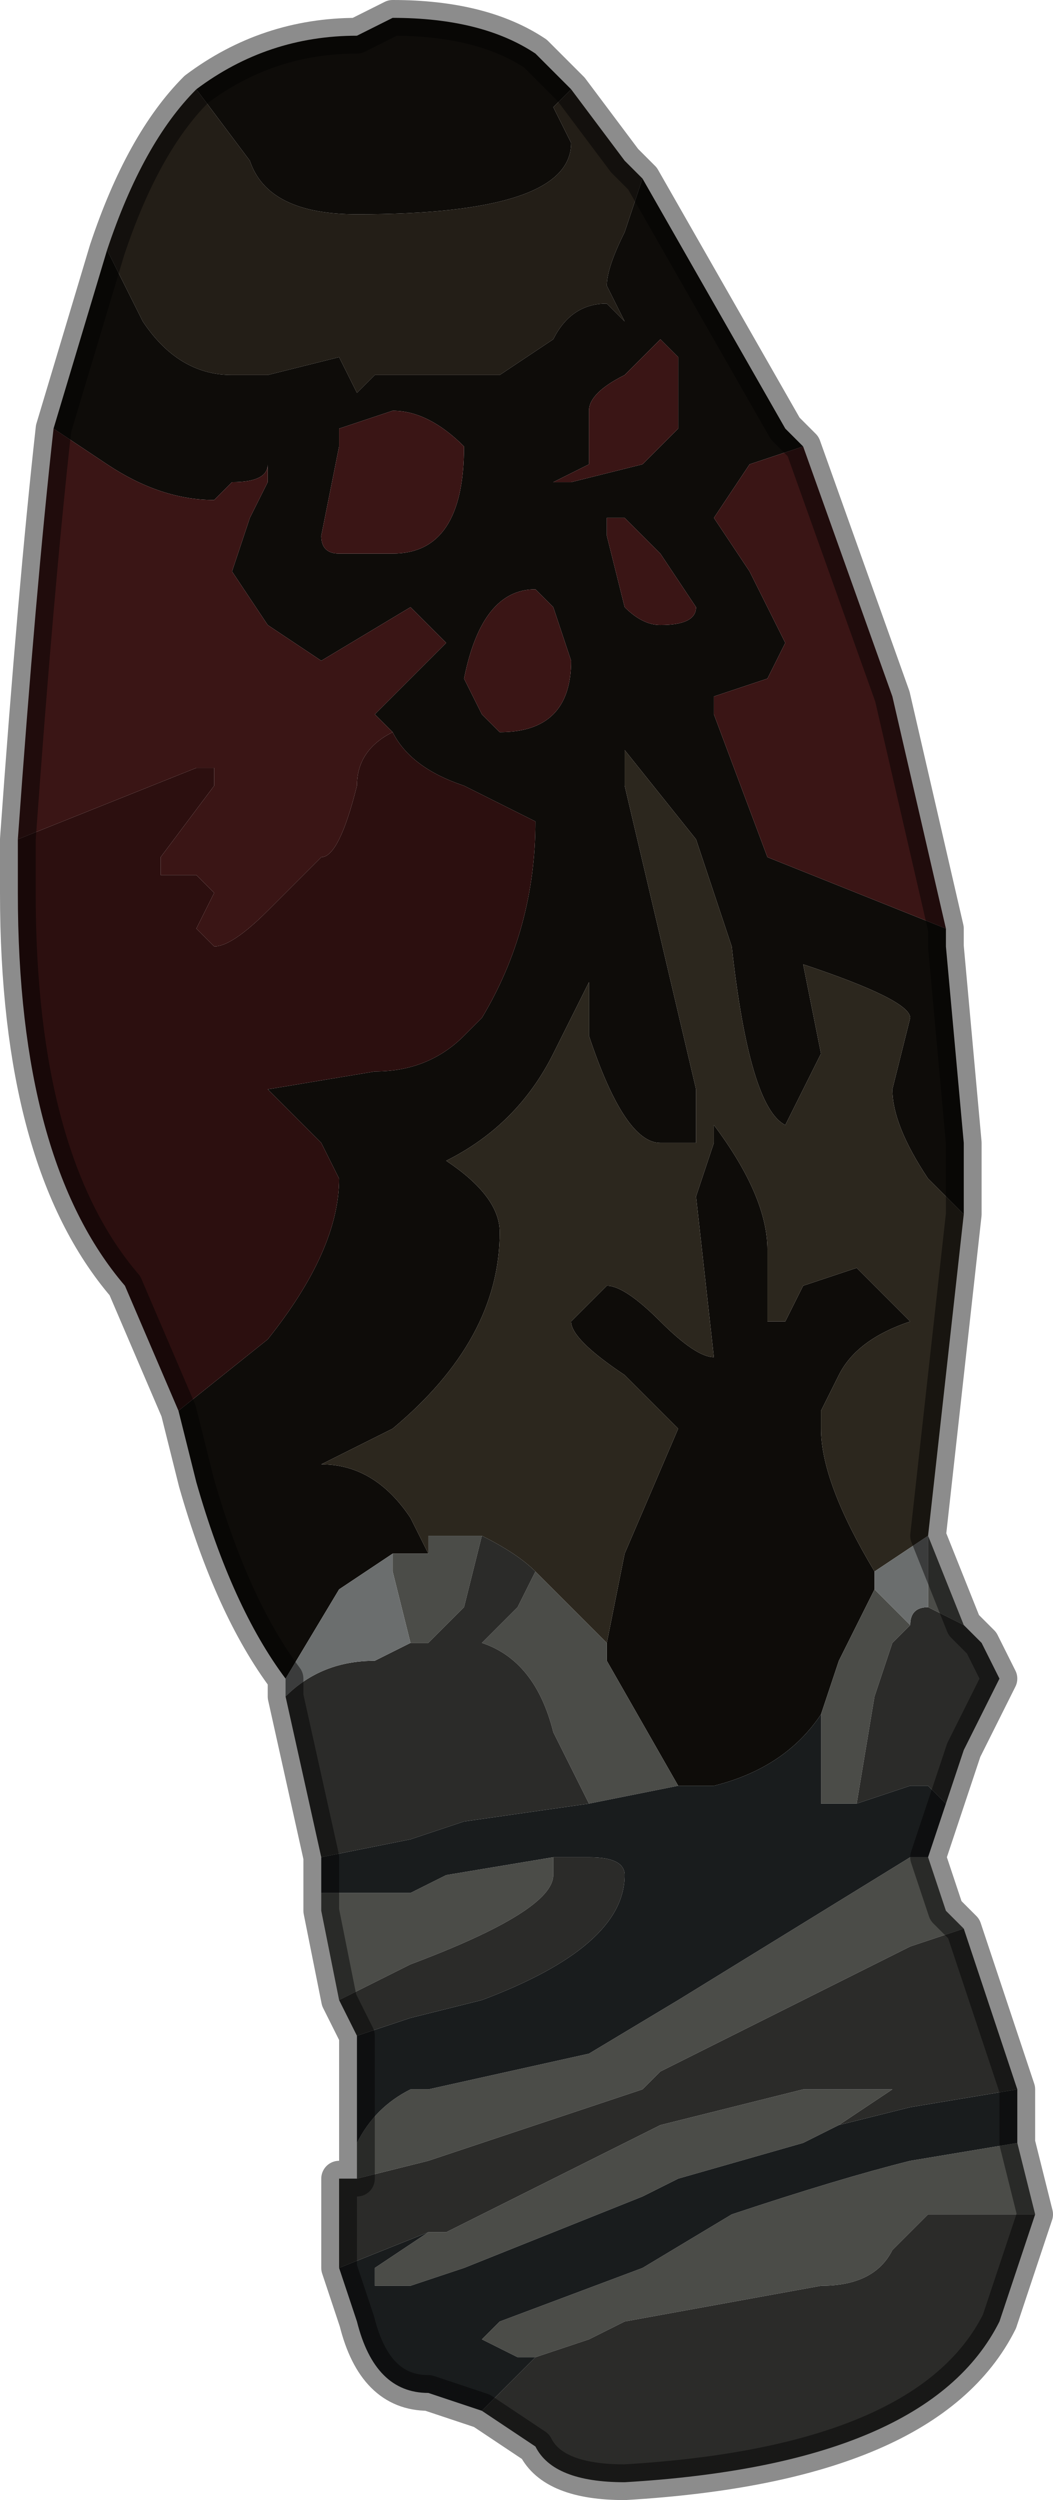 <?xml version="1.0" encoding="UTF-8" standalone="no"?>
<svg xmlns:xlink="http://www.w3.org/1999/xlink" height="7.0px" width="2.95px" xmlns="http://www.w3.org/2000/svg">
  <g transform="matrix(1.0, 0.0, 0.0, 1.0, 1.4, 3.45)">
    <path d="M-0.85 -3.2 L-0.7 -3.0 Q-0.65 -2.85 -0.4 -2.85 0.2 -2.85 0.2 -3.05 L0.15 -3.15 0.2 -3.2 0.35 -3.0 0.4 -2.95 0.35 -2.8 Q0.3 -2.7 0.3 -2.65 L0.35 -2.55 0.3 -2.6 Q0.2 -2.6 0.15 -2.5 L0.0 -2.4 -0.35 -2.4 -0.4 -2.35 -0.45 -2.45 -0.65 -2.4 -0.75 -2.4 Q-0.9 -2.4 -1.0 -2.55 L-1.1 -2.75 Q-1.0 -3.05 -0.85 -3.2" fill="#231e17" fill-rule="evenodd" stroke="none"/>
    <path d="M-0.85 -3.2 Q-0.65 -3.35 -0.4 -3.35 L-0.3 -3.4 Q-0.05 -3.4 0.1 -3.3 L0.2 -3.2 0.15 -3.15 0.2 -3.05 Q0.2 -2.85 -0.4 -2.85 -0.65 -2.85 -0.7 -3.0 L-0.85 -3.2 M0.4 -2.95 L0.8 -2.25 0.85 -2.2 0.7 -2.15 0.6 -2.0 Q0.6 -2.0 0.7 -1.85 L0.8 -1.65 0.75 -1.55 0.6 -1.5 0.6 -1.45 0.75 -1.05 1.25 -0.85 1.25 -0.8 1.3 -0.25 1.3 -0.05 1.2 -0.15 Q1.1 -0.3 1.1 -0.4 L1.15 -0.6 Q1.15 -0.65 0.85 -0.75 L0.9 -0.5 0.85 -0.4 0.8 -0.3 Q0.7 -0.35 0.65 -0.8 L0.55 -1.1 0.55 -1.1 0.35 -1.35 0.35 -1.25 0.55 -0.4 0.55 -0.25 0.45 -0.25 Q0.35 -0.25 0.25 -0.55 L0.25 -0.7 0.15 -0.5 Q0.05 -0.3 -0.15 -0.2 0.0 -0.1 0.0 0.0 0.0 0.3 -0.3 0.55 L-0.5 0.65 Q-0.35 0.65 -0.25 0.8 L-0.2 0.9 -0.3 0.9 -0.45 1.0 -0.6 1.25 Q-0.75 1.05 -0.85 0.7 L-0.9 0.5 -0.65 0.3 Q-0.45 0.05 -0.45 -0.15 L-0.5 -0.25 -0.65 -0.4 -0.35 -0.45 Q-0.2 -0.45 -0.1 -0.55 L-0.05 -0.6 Q0.1 -0.85 0.1 -1.15 L-0.1 -1.25 Q-0.25 -1.3 -0.3 -1.4 L-0.35 -1.45 -0.15 -1.65 -0.15 -1.65 -0.25 -1.75 -0.5 -1.6 -0.65 -1.7 -0.75 -1.85 -0.7 -2.0 -0.65 -2.1 -0.65 -2.15 Q-0.65 -2.1 -0.75 -2.1 L-0.8 -2.05 Q-0.95 -2.05 -1.1 -2.15 L-1.25 -2.25 -1.1 -2.75 -1.0 -2.55 Q-0.9 -2.4 -0.75 -2.4 L-0.65 -2.4 -0.45 -2.45 -0.4 -2.35 -0.35 -2.4 0.0 -2.4 0.15 -2.5 Q0.2 -2.6 0.3 -2.6 L0.35 -2.55 0.3 -2.65 Q0.3 -2.7 0.35 -2.8 L0.4 -2.95 M0.45 -2.5 L0.35 -2.4 Q0.25 -2.35 0.25 -2.3 L0.25 -2.15 0.15 -2.1 0.2 -2.1 0.4 -2.15 0.45 -2.2 0.5 -2.25 0.5 -2.35 0.5 -2.45 0.45 -2.5 0.45 -2.5 M0.35 -2.0 Q0.35 -2.0 0.3 -2.0 L0.3 -1.95 0.35 -1.75 Q0.4 -1.7 0.45 -1.7 0.55 -1.7 0.55 -1.75 L0.45 -1.9 0.35 -2.0 M0.1 -1.8 Q-0.05 -1.8 -0.1 -1.55 L-0.05 -1.45 0.0 -1.4 Q0.2 -1.4 0.2 -1.6 L0.15 -1.75 0.1 -1.8 M0.3 1.15 L0.35 0.9 0.5 0.55 0.45 0.5 0.35 0.4 Q0.2 0.3 0.2 0.25 L0.25 0.2 0.3 0.15 Q0.35 0.15 0.45 0.25 0.55 0.35 0.6 0.35 L0.55 -0.1 0.6 -0.25 0.6 -0.3 Q0.75 -0.1 0.75 0.05 L0.75 0.25 0.8 0.25 0.85 0.15 1.0 0.1 1.15 0.25 Q1.0 0.3 0.95 0.4 L0.9 0.5 0.9 0.55 Q0.9 0.7 1.05 0.95 L1.05 1.0 0.95 1.2 0.9 1.35 Q0.8 1.5 0.6 1.55 L0.5 1.55 0.3 1.2 0.3 1.15 M-0.1 -2.2 Q-0.2 -2.3 -0.3 -2.3 L-0.45 -2.25 -0.45 -2.2 -0.5 -1.95 Q-0.5 -1.9 -0.45 -1.9 L-0.35 -1.9 -0.3 -1.9 Q-0.1 -1.9 -0.1 -2.2" fill="#0e0c09" fill-rule="evenodd" stroke="none"/>
    <path d="M0.85 -2.2 L1.1 -1.5 1.25 -0.85 0.75 -1.05 0.6 -1.45 0.6 -1.5 0.75 -1.55 0.8 -1.65 0.7 -1.85 Q0.6 -2.0 0.6 -2.0 L0.7 -2.15 0.85 -2.2 M-1.35 -1.1 Q-1.3 -1.8 -1.25 -2.25 L-1.1 -2.15 Q-0.95 -2.05 -0.8 -2.05 L-0.75 -2.1 Q-0.65 -2.1 -0.65 -2.15 L-0.65 -2.1 -0.7 -2.0 -0.75 -1.85 -0.65 -1.7 -0.5 -1.6 -0.25 -1.75 -0.15 -1.65 -0.15 -1.65 -0.35 -1.45 -0.3 -1.4 Q-0.4 -1.35 -0.4 -1.25 -0.45 -1.05 -0.5 -1.05 L-0.65 -0.9 Q-0.75 -0.8 -0.8 -0.8 L-0.85 -0.85 -0.85 -0.85 -0.8 -0.95 -0.85 -1.0 -0.95 -1.0 -0.95 -1.05 -0.8 -1.25 -0.8 -1.3 -0.85 -1.3 -1.35 -1.1 M0.45 -2.5 L0.45 -2.5 0.5 -2.45 0.5 -2.35 0.5 -2.25 0.45 -2.2 0.4 -2.15 0.2 -2.1 0.15 -2.1 0.25 -2.15 0.25 -2.3 Q0.25 -2.35 0.35 -2.4 L0.45 -2.5 M0.1 -1.8 L0.15 -1.75 0.2 -1.6 Q0.2 -1.4 0.0 -1.4 L-0.05 -1.45 -0.1 -1.55 Q-0.05 -1.8 0.1 -1.8 M0.35 -2.0 L0.45 -1.9 0.55 -1.75 Q0.55 -1.7 0.45 -1.7 0.4 -1.7 0.35 -1.75 L0.3 -1.95 0.3 -2.0 Q0.35 -2.0 0.35 -2.0 M-0.1 -2.2 Q-0.1 -1.9 -0.3 -1.9 L-0.35 -1.9 -0.45 -1.9 Q-0.5 -1.9 -0.5 -1.95 L-0.45 -2.2 -0.45 -2.25 -0.3 -2.3 Q-0.2 -2.3 -0.1 -2.2" fill="#3a1515" fill-rule="evenodd" stroke="none"/>
    <path d="M1.3 -0.05 L1.2 0.85 1.05 0.95 Q0.9 0.7 0.9 0.55 L0.9 0.5 0.95 0.4 Q1.0 0.3 1.15 0.25 L1.0 0.1 0.85 0.15 0.8 0.25 0.75 0.25 0.75 0.05 Q0.75 -0.1 0.6 -0.3 L0.6 -0.25 0.55 -0.1 0.6 0.35 Q0.55 0.35 0.45 0.25 0.35 0.15 0.3 0.15 L0.25 0.2 0.2 0.25 Q0.2 0.3 0.35 0.4 L0.45 0.5 0.5 0.55 0.35 0.9 0.3 1.15 0.1 0.95 Q0.05 0.9 -0.05 0.85 L-0.1 0.85 -0.2 0.85 -0.2 0.9 -0.25 0.8 Q-0.35 0.65 -0.5 0.65 L-0.3 0.55 Q0.0 0.3 0.0 0.0 0.0 -0.1 -0.15 -0.2 0.05 -0.3 0.15 -0.5 L0.25 -0.7 0.25 -0.55 Q0.35 -0.25 0.45 -0.25 L0.55 -0.25 0.55 -0.4 0.35 -1.25 0.35 -1.35 0.55 -1.1 0.55 -1.1 0.65 -0.8 Q0.7 -0.35 0.8 -0.3 L0.85 -0.4 0.9 -0.5 0.85 -0.75 Q1.15 -0.65 1.15 -0.6 L1.1 -0.4 Q1.1 -0.3 1.2 -0.15 L1.3 -0.05" fill="#2c271e" fill-rule="evenodd" stroke="none"/>
    <path d="M-0.9 0.5 L-1.05 0.15 Q-1.35 -0.2 -1.35 -0.95 L-1.35 -1.1 -0.85 -1.3 -0.8 -1.3 -0.8 -1.25 -0.95 -1.05 -0.95 -1.0 -0.85 -1.0 -0.8 -0.95 -0.85 -0.85 -0.85 -0.85 -0.8 -0.8 Q-0.75 -0.8 -0.65 -0.9 L-0.5 -1.05 Q-0.45 -1.05 -0.4 -1.25 -0.4 -1.35 -0.3 -1.4 -0.25 -1.3 -0.1 -1.25 L0.1 -1.15 Q0.1 -0.85 -0.05 -0.6 L-0.1 -0.55 Q-0.2 -0.45 -0.35 -0.45 L-0.65 -0.4 -0.5 -0.25 -0.45 -0.15 Q-0.45 0.05 -0.65 0.3 L-0.9 0.5" fill="#2c0f0f" fill-rule="evenodd" stroke="none"/>
    <path d="M1.2 0.85 L1.3 1.1 1.2 1.05 1.2 0.85 M1.2 1.75 L1.25 1.9 1.3 1.95 1.15 2.0 0.45 2.35 0.4 2.4 -0.2 2.6 -0.4 2.65 -0.4 2.55 Q-0.35 2.45 -0.25 2.4 L-0.2 2.4 0.25 2.3 0.5 2.15 1.15 1.75 1.2 1.75 M1.45 2.55 L1.5 2.75 1.4 2.75 1.2 2.75 Q1.2 2.75 1.15 2.8 L1.1 2.85 Q1.05 2.95 0.9 2.95 L0.35 3.05 0.25 3.1 0.1 3.15 0.05 3.15 -0.05 3.1 0.0 3.05 0.4 2.9 0.65 2.75 Q0.95 2.65 1.15 2.6 L1.45 2.55 M-0.45 2.15 L-0.5 1.9 -0.5 1.85 -0.25 1.85 -0.15 1.8 0.15 1.75 0.15 1.8 Q0.15 1.9 -0.25 2.05 L-0.45 2.15 M-0.2 0.9 L-0.2 0.85 -0.1 0.85 -0.05 0.85 -0.1 1.05 -0.2 1.15 -0.25 1.15 -0.3 0.95 -0.3 0.9 -0.2 0.9 M0.1 0.95 L0.3 1.15 0.3 1.2 0.5 1.55 0.25 1.6 0.15 1.4 Q0.1 1.2 -0.05 1.15 L0.05 1.05 0.1 0.95 M0.9 1.35 L0.95 1.2 1.05 1.0 1.1 1.05 1.15 1.1 1.1 1.15 1.05 1.3 1.0 1.6 0.9 1.6 0.9 1.35 M-0.2 2.8 L-0.15 2.8 -0.05 2.75 0.25 2.6 0.45 2.5 0.85 2.4 1.1 2.4 0.95 2.5 0.85 2.55 0.5 2.65 0.4 2.7 -0.1 2.9 -0.25 2.95 -0.35 2.95 -0.35 2.9 -0.2 2.8" fill="#4b4c48" fill-rule="evenodd" stroke="none"/>
    <path d="M1.3 1.1 L1.35 1.15 1.4 1.25 1.3 1.45 1.25 1.6 1.2 1.55 1.15 1.55 1.0 1.6 1.05 1.3 1.1 1.15 1.15 1.1 Q1.15 1.05 1.2 1.05 L1.3 1.1 M1.3 1.95 L1.45 2.4 1.15 2.45 0.95 2.5 1.1 2.4 0.85 2.4 0.45 2.5 0.25 2.6 -0.05 2.75 -0.15 2.8 -0.2 2.8 -0.45 2.9 -0.45 2.65 -0.4 2.65 -0.2 2.6 0.4 2.4 0.45 2.35 1.15 2.0 1.3 1.95 M1.5 2.75 L1.4 3.05 Q1.2 3.45 0.35 3.5 0.15 3.5 0.1 3.4 L-0.05 3.3 0.05 3.2 0.1 3.15 0.25 3.1 0.35 3.05 0.9 2.95 Q1.05 2.95 1.1 2.85 L1.15 2.8 Q1.2 2.75 1.2 2.75 L1.4 2.75 1.5 2.75 M-0.4 2.25 L-0.45 2.15 -0.25 2.05 Q0.15 1.9 0.15 1.8 L0.15 1.75 0.25 1.75 Q0.35 1.75 0.35 1.8 0.35 2.0 -0.05 2.15 L-0.25 2.2 -0.4 2.25 M-0.5 1.75 L-0.6 1.3 Q-0.5 1.2 -0.35 1.2 L-0.25 1.15 -0.2 1.15 -0.1 1.05 -0.05 0.85 Q0.05 0.9 0.1 0.95 L0.05 1.05 -0.05 1.15 Q0.1 1.2 0.15 1.4 L0.25 1.6 -0.1 1.65 -0.25 1.7 -0.5 1.75" fill="#2b2b29" fill-rule="evenodd" stroke="none"/>
    <path d="M-0.6 1.3 L-0.6 1.25 -0.45 1.0 -0.3 0.9 -0.3 0.95 -0.25 1.15 -0.35 1.2 Q-0.5 1.2 -0.6 1.3 M1.05 0.95 L1.2 0.85 1.2 1.05 Q1.15 1.05 1.15 1.1 L1.1 1.05 1.05 1.0 1.05 0.95" fill="#6b6e6e" fill-rule="evenodd" stroke="none"/>
    <path d="M1.25 1.6 L1.2 1.75 1.15 1.75 0.5 2.15 0.25 2.3 -0.2 2.4 -0.25 2.4 Q-0.35 2.45 -0.4 2.55 L-0.4 2.25 -0.25 2.2 -0.05 2.15 Q0.35 2.0 0.35 1.8 0.35 1.75 0.25 1.75 L0.15 1.75 -0.15 1.8 -0.25 1.85 -0.5 1.85 -0.5 1.75 -0.25 1.7 -0.1 1.65 0.25 1.6 0.5 1.55 0.6 1.55 Q0.8 1.5 0.9 1.35 L0.9 1.6 1.0 1.6 1.15 1.55 1.2 1.55 1.25 1.6 M1.45 2.4 L1.45 2.55 1.15 2.6 Q0.95 2.65 0.65 2.75 L0.4 2.9 0.0 3.05 -0.05 3.1 0.05 3.15 0.1 3.15 0.05 3.2 -0.05 3.3 -0.2 3.25 Q-0.35 3.25 -0.4 3.05 L-0.45 2.9 -0.2 2.8 -0.35 2.9 -0.35 2.95 -0.25 2.95 -0.1 2.9 0.4 2.7 0.5 2.65 0.85 2.55 0.95 2.5 1.15 2.45 1.45 2.4" fill="#191c1d" fill-rule="evenodd" stroke="none"/>
    <path d="M0.2 -3.2 L0.1 -3.3 Q-0.05 -3.4 -0.3 -3.4 L-0.4 -3.35 Q-0.65 -3.35 -0.85 -3.2 -1.0 -3.05 -1.1 -2.75 L-1.25 -2.25 Q-1.3 -1.8 -1.35 -1.1 L-1.35 -0.95 Q-1.35 -0.2 -1.05 0.15 L-0.9 0.5 -0.85 0.7 Q-0.75 1.05 -0.6 1.25 L-0.6 1.3 -0.5 1.75 -0.5 1.85 -0.5 1.9 -0.45 2.15 -0.4 2.25 -0.4 2.55 -0.4 2.65 -0.45 2.65 -0.45 2.9 -0.4 3.05 Q-0.35 3.25 -0.2 3.25 L-0.05 3.3 0.1 3.4 Q0.15 3.5 0.35 3.5 1.2 3.45 1.4 3.05 L1.5 2.75 1.45 2.55 1.45 2.4 1.3 1.95 1.25 1.9 1.2 1.75 1.25 1.6 1.3 1.45 1.4 1.25 1.35 1.15 1.3 1.1 1.2 0.85 1.3 -0.05 1.3 -0.25 1.25 -0.8 1.25 -0.85 1.1 -1.5 0.85 -2.2 0.8 -2.25 0.4 -2.95 0.35 -3.0 0.2 -3.2 Z" fill="none" stroke="#000000" stroke-linecap="round" stroke-linejoin="round" stroke-opacity="0.451" stroke-width="0.1"/>
  </g>
</svg>
